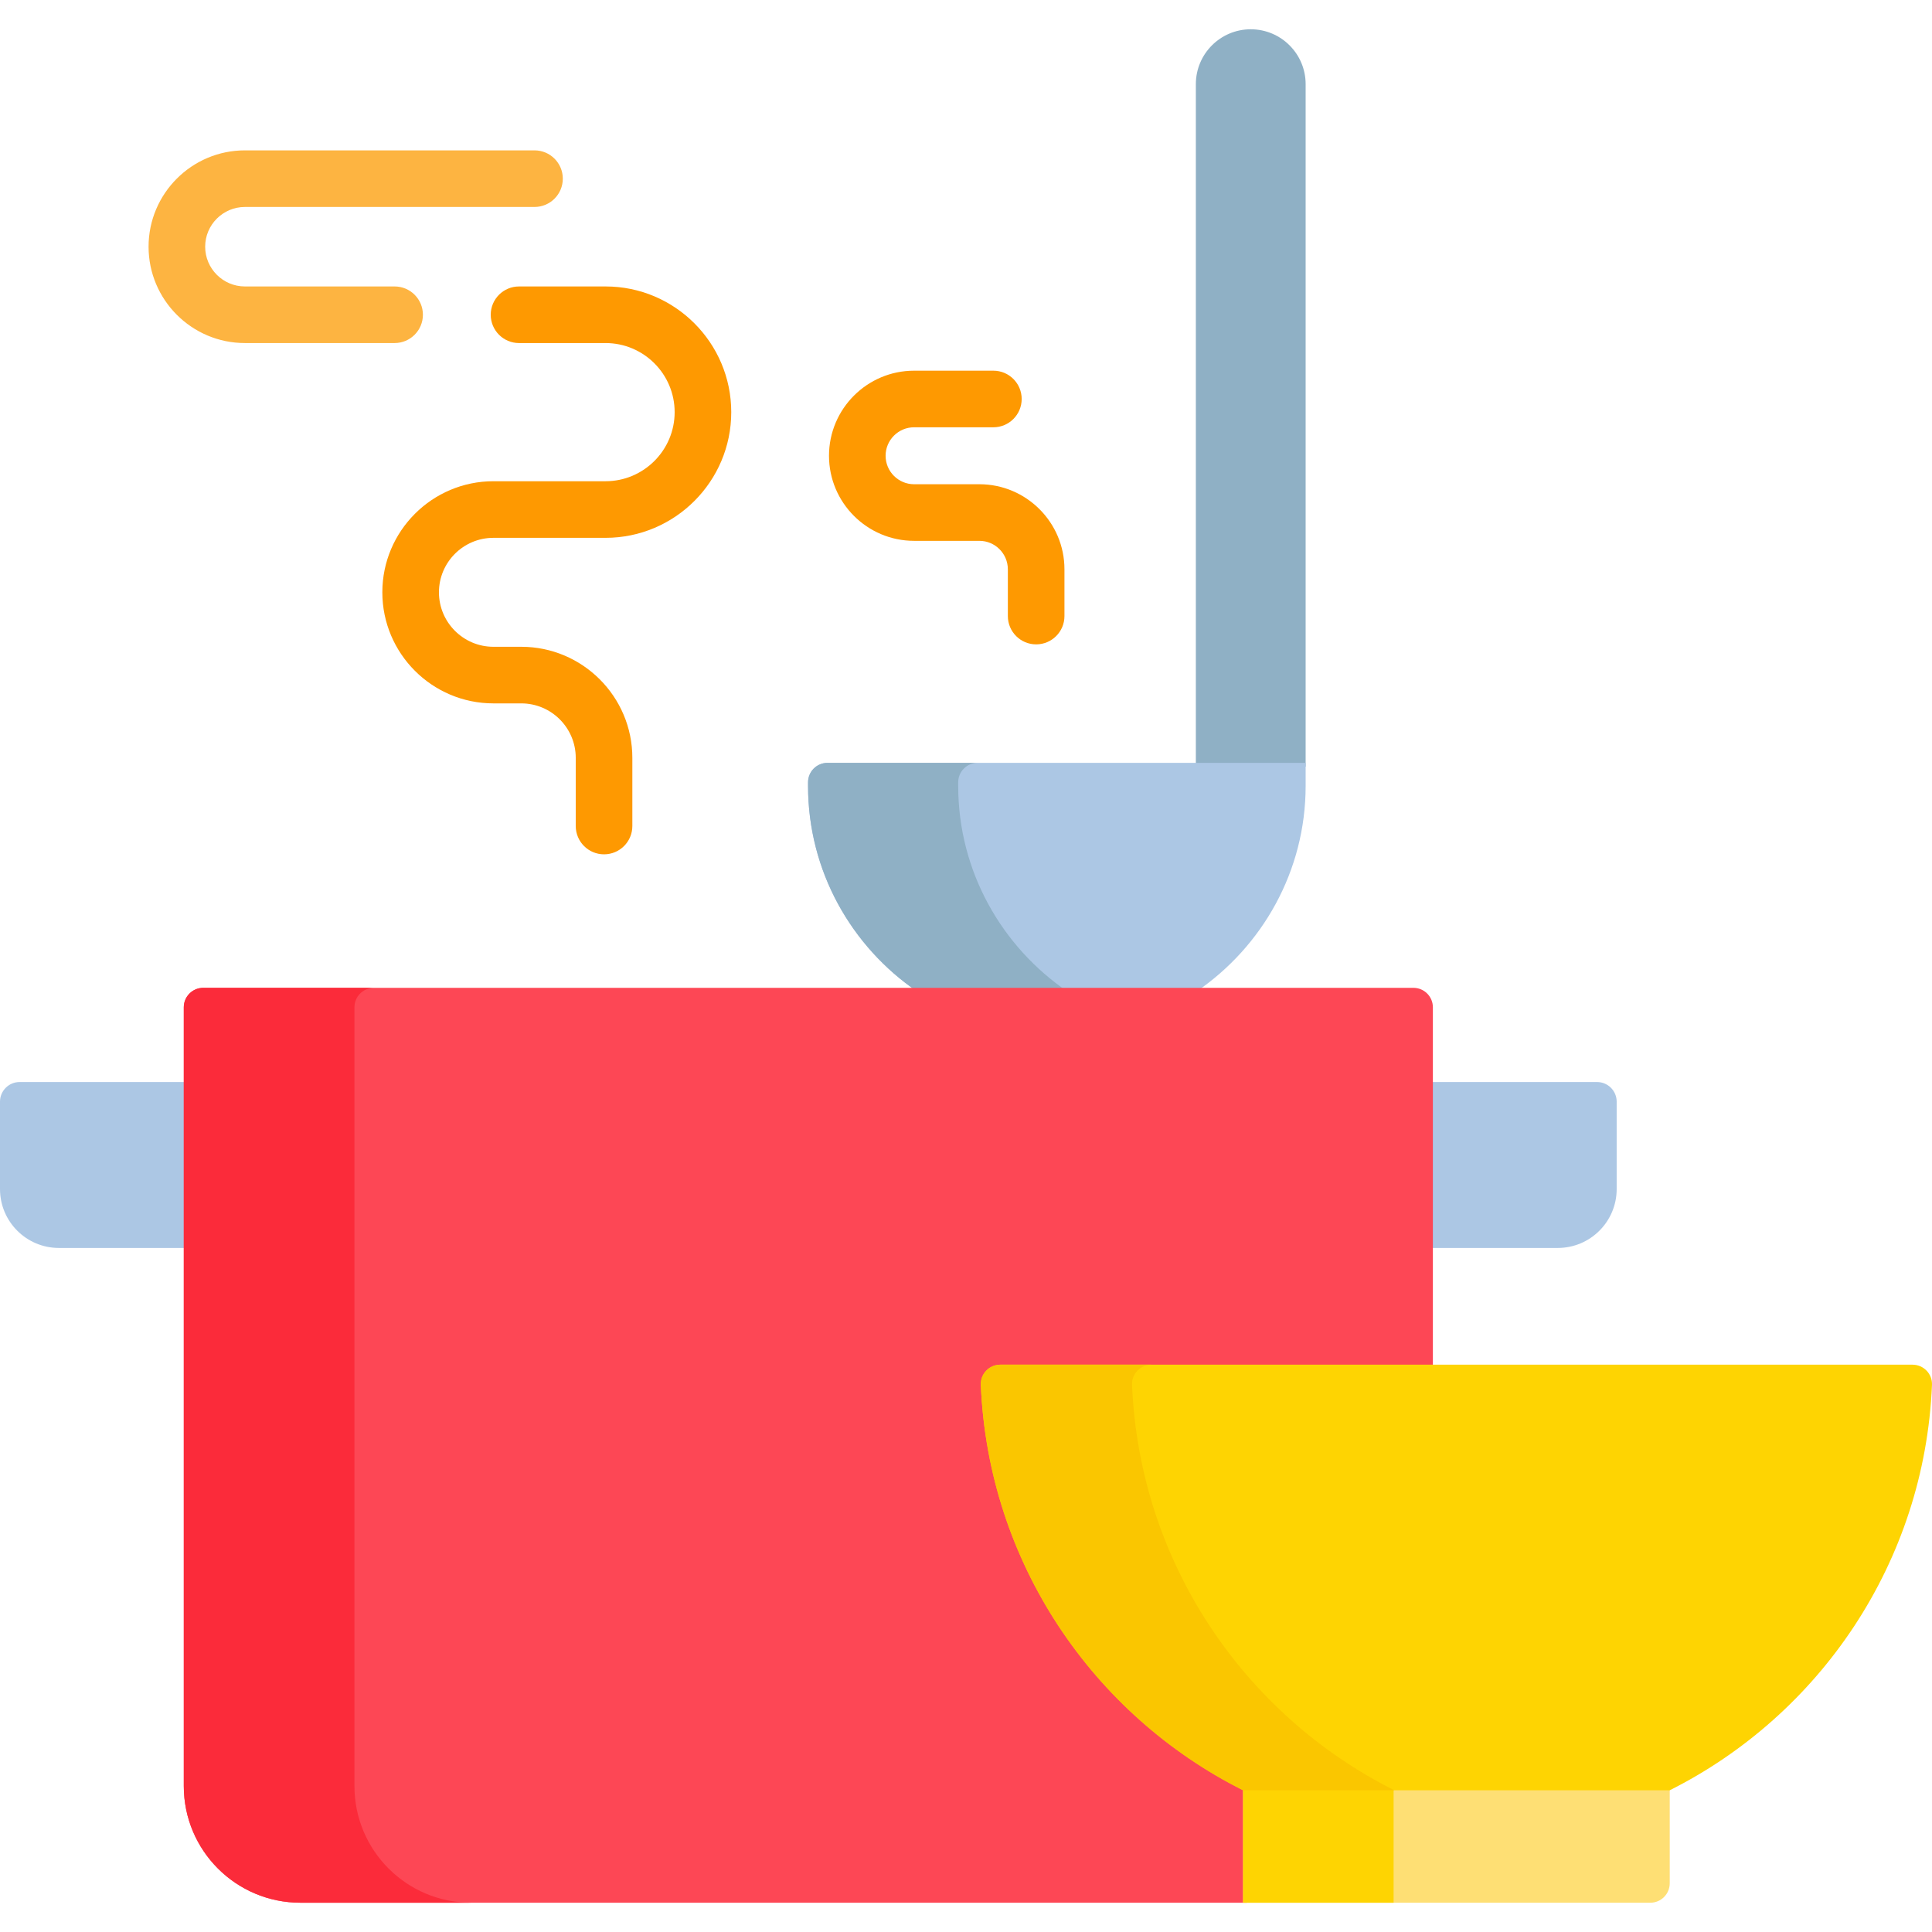 <svg id="Capa_1" enable-background="new 0 0 512 512" height="512" viewBox="0 0 512 512" width="512" xmlns="http://www.w3.org/2000/svg"><g><g><path d="m346.008 203.163v-180.857c0-8.034-6.513-14.547-14.547-14.547-8.034 0-14.547 6.513-14.547 14.547v180.857z" fill="#8fb0c5"/><path d="m243.098 262.788h73.952c17.445-11.895 28.958-31.92 28.958-54.508v-6.118h-126.717c-2.845 0-5.152 2.307-5.152 5.152v.966c0 22.588 11.514 42.613 28.959 54.508z" fill="#acc7e4"/><path d="m243.098 262.788h39.819c-17.455-11.892-28.982-31.913-28.982-54.507v-.966c0-2.845 2.307-5.152 5.152-5.152h-39.795c-2.845 0-5.152 2.307-5.152 5.152v.966c-.001 22.587 11.513 42.612 28.958 54.507z" fill="#8fb0c5"/></g><g fill="#acc7e4"><path d="m49.708 286.747h-44.504c-2.874 0-5.204 2.33-5.204 5.204v23.157c0 8.623 6.99 15.613 15.613 15.613h34.096v-43.974z"/><path d="m423.231 286.747h-44.505v43.974h34.096c8.623 0 15.613-6.99 15.613-15.613v-23.157c0-2.874-2.33-5.204-5.204-5.204z"/></g><path d="m330.428 473.827-.551-.277c-40.641-20.412-67.061-61.257-68.948-106.597-.047-1.125.359-2.194 1.145-3.012.795-.829 1.865-1.286 3.012-1.286h114.642v-95.715c0-2.845-2.307-5.152-5.152-5.152h-320.716c-2.845 0-5.152 2.307-5.152 5.152v206.389c0 17.072 13.84 30.912 30.912 30.912h250.808z" fill="#fd4755"/><g><path d="m93.931 473.329v-206.389c0-2.845 2.307-5.152 5.152-5.152h-45.223c-2.845 0-5.152 2.307-5.152 5.152v206.389c0 17.072 13.84 30.912 30.912 30.912h45.223c-17.072 0-30.912-13.84-30.912-30.912z" fill="#fb2b3a"/></g><g><path d="m329.428 504.241h107.917c2.845 0 5.152-2.307 5.152-5.152v-26.089h-113.069z" fill="#fedf74"/><path d="m329.428 473h39.892v31.241h-39.892z" fill="#fed402"/><g><path d="m329.428 474.444h113.069c39.782-19.98 67.539-60.38 69.499-107.449.121-2.915-2.238-5.339-5.156-5.339h-241.755c-2.918 0-5.277 2.423-5.156 5.339 1.961 47.069 29.717 87.469 69.499 107.449z" fill="#fed402"/></g><path d="m300.004 366.995c-.121-2.915 2.238-5.339 5.156-5.339h-40.075c-2.918 0-5.277 2.423-5.156 5.339 1.96 47.069 29.717 87.469 69.499 107.449h40.075c-39.782-19.98-67.539-60.38-69.499-107.449z" fill="#fac600"/></g><g><path d="m104.575 90.912h-39.67c-14.079 0-25.532-11.454-25.532-25.532s11.454-25.532 25.532-25.532h76.745c4.142 0 7.5 3.358 7.5 7.5s-3.358 7.5-7.5 7.5h-76.745c-5.808 0-10.532 4.725-10.532 10.532s4.725 10.532 10.532 10.532h39.67c4.142 0 7.5 3.358 7.5 7.5s-3.358 7.5-7.5 7.5z" fill="#fdb441"/></g><g><path d="m160.078 226.406c-4.142 0-7.5-3.358-7.5-7.5v-18.066c0-7.96-6.477-14.437-14.437-14.437h-7.381c-16.231 0-29.437-13.206-29.437-29.437s13.206-29.437 29.437-29.437h29.72c10.095 0 18.308-8.213 18.308-18.308s-8.213-18.309-18.308-18.309h-22.932c-4.142 0-7.5-3.358-7.5-7.5s3.358-7.5 7.5-7.5h22.932c18.366 0 33.308 14.942 33.308 33.309s-14.942 33.308-33.308 33.308h-29.72c-7.96 0-14.437 6.477-14.437 14.437s6.477 14.437 14.437 14.437h7.381c16.231 0 29.437 13.206 29.437 29.437v18.066c0 4.142-3.358 7.5-7.5 7.5z" fill="#fe9901"/></g><g><path d="m274.591 170.765c-4.143 0-7.5-3.358-7.5-7.5v-12.392c0-4.161-3.386-7.546-7.547-7.546h-17.305c-12.432 0-22.546-10.114-22.546-22.546s10.114-22.546 22.546-22.546h21.017c4.143 0 7.5 3.358 7.5 7.5s-3.357 7.5-7.5 7.5h-21.017c-4.161 0-7.546 3.385-7.546 7.546s3.385 7.546 7.546 7.546h17.305c12.433 0 22.547 10.114 22.547 22.546v12.392c0 4.142-3.358 7.5-7.5 7.5z" fill="#fe9901"/></g></g></svg>